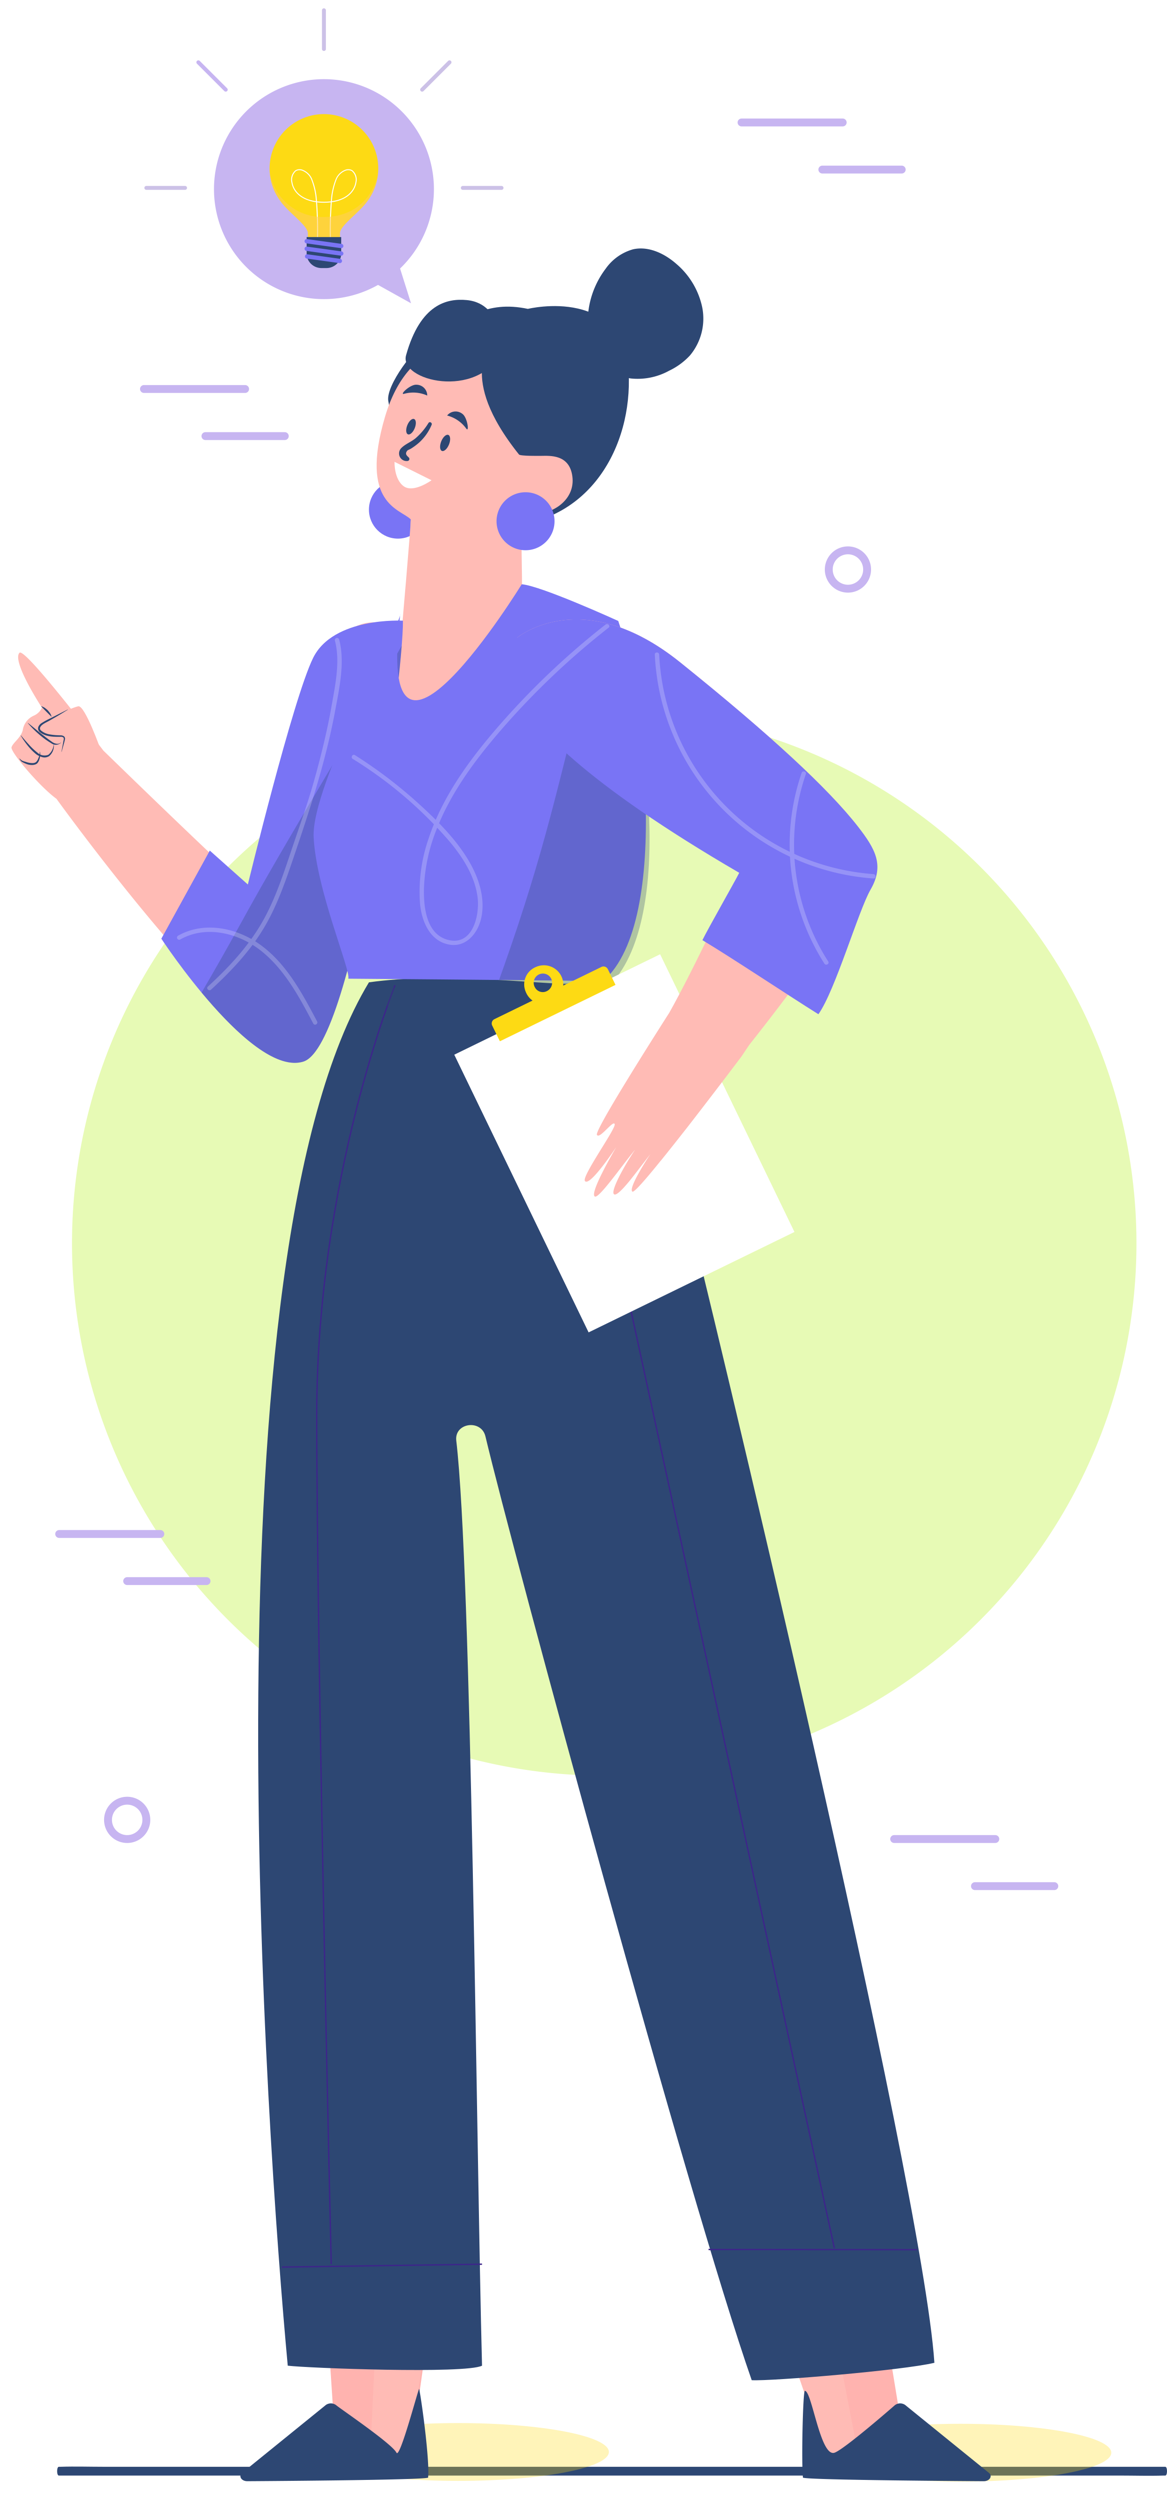 <svg xmlns="http://www.w3.org/2000/svg" xmlns:xlink="http://www.w3.org/1999/xlink" width="296" height="634" viewBox="0 0 296 634">
  <defs>
    <clipPath id="clip-path">
      <rect id="Rectángulo_409808" data-name="Rectángulo 409808" width="296" height="634" transform="translate(1109 5301)" fill="#fff" stroke="#707070" stroke-width="1" opacity="0.34"/>
    </clipPath>
    <clipPath id="clip-path-2">
      <rect id="Rectángulo_409807" data-name="Rectángulo 409807" width="734.672" height="489.78" transform="translate(0 0)" fill="#d9fefc"/>
    </clipPath>
    <filter id="Trazado_992881" x="-46.5" y="114.915" width="398.265" height="398.266" filterUnits="userSpaceOnUse">
      <feOffset dy="3" input="SourceAlpha"/>
      <feGaussianBlur stdDeviation="3" result="blur"/>
      <feFlood flood-opacity="0.161"/>
      <feComposite operator="in" in2="blur"/>
      <feComposite in="SourceGraphic"/>
    </filter>
  </defs>
  <g id="Enmascarar_grupo_1098660" data-name="Enmascarar grupo 1098660" transform="translate(-1109 -5301)" clip-path="url(#clip-path)">
    <g id="Grupo_1158749" data-name="Grupo 1158749" transform="translate(-213.269 10.507)">
      <g id="Grupo_1158748" data-name="Grupo 1158748" transform="translate(1049 5166.659)">
        <g id="Grupo_1158746" data-name="Grupo 1158746" transform="translate(0 519.487) rotate(-45)" clip-path="url(#clip-path-2)">
          <g transform="matrix(0.71, 0.71, -0.71, 0.71, 473, -86.54)" filter="url(#Trazado_992881)">
            <path id="Trazado_992881-2" data-name="Trazado 992881" d="M134.445,0A134.445,134.445,0,1,1,0,134.445,134.445,134.445,0,0,1,134.445,0Z" transform="translate(-37.5 311.05) rotate(-45)" fill="#e7fab5"/>
          </g>
        </g>
        <g id="Grupo_1158747" data-name="Grupo 1158747" transform="translate(276.186 126.443)">
          <path id="Trazado_992806" data-name="Trazado 992806" d="M286.484,24.8a4.861,4.861,0,1,1-4.861-4.861A4.86,4.86,0,0,1,286.484,24.8Z" transform="translate(-252.283 434.134)" fill="none" stroke="#c7b5f1" stroke-linecap="round" stroke-linejoin="round" stroke-miterlimit="10" stroke-width="2"/>
          <path id="Trazado_992807" data-name="Trazado 992807" d="M463.118,117.582a4.861,4.861,0,1,1-4.861-4.861A4.86,4.86,0,0,1,463.118,117.582Z" transform="translate(-246.102 24.246)" fill="none" stroke="#c7b5f1" stroke-linecap="round" stroke-linejoin="round" stroke-miterlimit="10" stroke-width="2"/>
          <line id="Línea_1120" data-name="Línea 1120" x2="25.656" transform="translate(33.598 96.046)" fill="none" stroke="#c7b5f1" stroke-linecap="round" stroke-linejoin="round" stroke-miterlimit="10" stroke-width="2"/>
          <line id="Línea_1121" data-name="Línea 1121" x2="20.129" transform="translate(49.189 107.992)" fill="none" stroke="#c7b5f1" stroke-linecap="round" stroke-linejoin="round" stroke-miterlimit="10" stroke-width="2"/>
          <line id="Línea_1122" data-name="Línea 1122" x2="25.658" transform="translate(185.17 28.451)" fill="none" stroke="#c7b5f1" stroke-linecap="round" stroke-linejoin="round" stroke-miterlimit="10" stroke-width="2"/>
          <line id="Línea_1123" data-name="Línea 1123" x2="20.131" transform="translate(205.663 40.396)" fill="none" stroke="#c7b5f1" stroke-linecap="round" stroke-linejoin="round" stroke-miterlimit="10" stroke-width="2"/>
          <line id="Línea_1124" data-name="Línea 1124" x2="25.656" transform="translate(223.88 463.792)" fill="none" stroke="#c7b5f1" stroke-linecap="round" stroke-linejoin="round" stroke-miterlimit="10" stroke-width="2"/>
          <line id="Línea_1125" data-name="Línea 1125" x2="20.129" transform="translate(244.373 475.739)" fill="none" stroke="#c7b5f1" stroke-linecap="round" stroke-linejoin="round" stroke-miterlimit="10" stroke-width="2"/>
          <line id="Línea_1126" data-name="Línea 1126" x2="25.658" transform="translate(12.092 386.429)" fill="none" stroke="#c7b5f1" stroke-linecap="round" stroke-linejoin="round" stroke-miterlimit="10" stroke-width="2"/>
          <line id="Línea_1127" data-name="Línea 1127" x2="20.131" transform="translate(29.34 398.376)" fill="none" stroke="#c7b5f1" stroke-linecap="round" stroke-linejoin="round" stroke-miterlimit="10" stroke-width="2"/>
          <g id="Grupo_1158673" data-name="Grupo 1158673" transform="translate(22.333 622.944)">
            <path id="Trazado_992808" data-name="Trazado 992808" d="M17.315,459.7H286.558c3.637,0,7.278.119,10.915,0,.159,0,.318,0,.477,0,.583,0,.584-2.226,0-2.226H28.706c-3.637,0-7.278-.119-10.915,0-.159.006-.318,0-.477,0-.583,0-.584,2.226,0,2.226Z" transform="translate(-27.637 -457.419)" fill="#2d4773"/>
          </g>
          <path id="Trazado_992826" data-name="Trazado 992826" d="M360.19,97.531a27.893,27.893,0,1,0-5.533,4.114l-.028.021,8.366,4.66-2.778-8.816Z" transform="translate(-261.657 -32.015)" fill="#c7b5f1"/>
          <g id="Grupo_1158694" data-name="Grupo 1158694" transform="translate(34.201)">
            <line id="Línea_1129" data-name="Línea 1129" y2="9.818" transform="translate(45.044)" fill="none" stroke="#ccc1e7" stroke-linecap="round" stroke-linejoin="round" stroke-miterlimit="10" stroke-width="1"/>
            <line id="Línea_1130" data-name="Línea 1130" x1="9.818" transform="translate(80.272 45.044)" fill="none" stroke="#ccc1e7" stroke-linecap="round" stroke-linejoin="round" stroke-miterlimit="10" stroke-width="1"/>
            <line id="Línea_1131" data-name="Línea 1131" x1="9.818" transform="translate(0 45.044)" fill="none" stroke="#ccc1e7" stroke-linecap="round" stroke-linejoin="round" stroke-miterlimit="10" stroke-width="1"/>
            <line id="Línea_1132" data-name="Línea 1132" y1="6.941" x2="6.941" transform="translate(69.954 13.193)" fill="none" stroke="#ccc1e7" stroke-linecap="round" stroke-linejoin="round" stroke-miterlimit="10" stroke-width="1"/>
            <line id="Línea_1133" data-name="Línea 1133" x1="6.943" y1="6.941" transform="translate(13.193 13.193)" fill="none" stroke="#c7b5f1" stroke-linecap="round" stroke-linejoin="round" stroke-miterlimit="10" stroke-width="1"/>
          </g>
          <g id="Grupo_1158709" data-name="Grupo 1158709" transform="translate(65.465 26.327)">
            <g id="Grupo_1158708" data-name="Grupo 1158708">
              <g id="Grupo_1158695" data-name="Grupo 1158695">
                <path id="Trazado_992827" data-name="Trazado 992827" d="M322.505,69.206a13.78,13.78,0,1,1,24.919,8.114h0c-1.966,2.964-7.078,6.311-7.078,8.316v2.29a.828.828,0,0,1-.828.828h-6.464a.828.828,0,0,1-.828-.828v-2.29c0-2.005-5.111-5.352-7.078-8.316h0A13.707,13.707,0,0,1,322.505,69.206Z" transform="translate(-322.505 -55.426)" fill="#fdda14"/>
              </g>
              <g id="Grupo_1158696" data-name="Grupo 1158696" transform="translate(5.488 13.981)">
                <path id="Trazado_992828" data-name="Trazado 992828" d="M336.061,83.966a90.267,90.267,0,0,1,.18-10.726,15.6,15.6,0,0,1-3.491,0,90.281,90.281,0,0,1,.18,10.726l-.243-.012a92.222,92.222,0,0,0-.193-10.747c-4.087-.568-5.917-2.884-6.245-5.068a3.053,3.053,0,0,1,1.037-3.023,2.086,2.086,0,0,1,1.682-.169,4.309,4.309,0,0,1,2.474,2.244,17.9,17.9,0,0,1,1.285,5.8,14.606,14.606,0,0,0,1.768.1,14.309,14.309,0,0,0,1.768-.1,17.9,17.9,0,0,1,1.285-5.8,4.318,4.318,0,0,1,2.474-2.244,2.08,2.08,0,0,1,1.681.169,3.055,3.055,0,0,1,1.037,3.023c-.328,2.185-2.158,4.5-6.245,5.068a92.2,92.2,0,0,0-.193,10.747ZM340.7,65.091a2.217,2.217,0,0,0-.615.091,4.071,4.071,0,0,0-2.326,2.121,17.518,17.518,0,0,0-1.245,5.656c3.915-.564,5.668-2.772,5.981-4.856a2.852,2.852,0,0,0-.922-2.778A1.69,1.69,0,0,0,340.7,65.091Zm-12.419,0a1.681,1.681,0,0,0-.874.234,2.851,2.851,0,0,0-.922,2.778c.313,2.084,2.066,4.292,5.981,4.856a17.521,17.521,0,0,0-1.245-5.656,4.071,4.071,0,0,0-2.326-2.121A2.165,2.165,0,0,0,328.285,65.091Z" transform="translate(-326.203 -64.846)" fill="#fff"/>
              </g>
              <g id="Grupo_1158697" data-name="Grupo 1158697" transform="translate(15.816 1.853)">
                <path id="Trazado_992829" data-name="Trazado 992829" d="M342.612,69.393a.791.791,0,0,1-.791-.791,10.683,10.683,0,0,0-8.062-10.37.791.791,0,0,1,.387-1.533A12.261,12.261,0,0,1,343.4,68.6.789.789,0,0,1,342.612,69.393Z" transform="translate(-333.162 -56.675)" fill="#fdda14"/>
              </g>
              <g id="Grupo_1158698" data-name="Grupo 1158698" transform="translate(13.515 1.481)">
                <path id="Trazado_992830" data-name="Trazado 992830" d="M331.611,57.215a.791.791,0,1,0,.791-.791A.792.792,0,0,0,331.611,57.215Z" transform="translate(-331.611 -56.424)" fill="#fdda14"/>
              </g>
              <g id="Grupo_1158700" data-name="Grupo 1158700" transform="translate(0.027 14.595)" opacity="0.55">
                <g id="Grupo_1158699" data-name="Grupo 1158699">
                  <path id="Trazado_992831" data-name="Trazado 992831" d="M350.03,65.26c-.76,5.65-5.322,11.5-13.754,11.5a13.581,13.581,0,0,1-13.754-11.5,13.7,13.7,0,0,0,2.617,7.3h0c1.967,2.964,7.078,6.311,7.078,8.316v2.29a.828.828,0,0,0,.828.828h6.463a.828.828,0,0,0,.828-.828v-2.29c0-2.005,5.111-5.352,7.078-8.316h0A13.707,13.707,0,0,0,350.03,65.26Z" transform="translate(-322.523 -65.26)" fill="#ffcd5c"/>
                </g>
              </g>
              <g id="Grupo_1158701" data-name="Grupo 1158701" transform="translate(9.395 31.188)">
                <path id="Trazado_992832" data-name="Trazado 992832" d="M337.606,76.44h-8.771v4.181a3.606,3.606,0,0,0,.56,1.928h0a3.77,3.77,0,0,0,3.182,1.75h1.287a3.77,3.77,0,0,0,3.182-1.75h0a3.6,3.6,0,0,0,.56-1.928V76.44Z" transform="translate(-328.835 -76.44)" fill="#2d4773"/>
              </g>
              <g id="Grupo_1158703" data-name="Grupo 1158703" transform="translate(8.848 31.692)">
                <g id="Grupo_1158702" data-name="Grupo 1158702">
                  <path id="Trazado_992833" data-name="Trazado 992833" d="M337.786,79.091a.435.435,0,0,1-.076-.006l-8.771-1.216a.548.548,0,0,1,.15-1.085L337.86,78a.548.548,0,0,1-.074,1.091Z" transform="translate(-328.466 -76.779)" fill="#7974f5"/>
                </g>
              </g>
              <g id="Grupo_1158705" data-name="Grupo 1158705" transform="translate(8.848 33.605)">
                <g id="Grupo_1158704" data-name="Grupo 1158704">
                  <path id="Trazado_992834" data-name="Trazado 992834" d="M337.786,80.38a.435.435,0,0,1-.076-.006l-8.771-1.216a.548.548,0,0,1,.15-1.085l8.771,1.216a.548.548,0,0,1-.074,1.091Z" transform="translate(-328.466 -78.069)" fill="#7974f5"/>
                </g>
              </g>
              <g id="Grupo_1158707" data-name="Grupo 1158707" transform="translate(8.955 35.55)">
                <g id="Grupo_1158706" data-name="Grupo 1158706">
                  <path id="Trazado_992835" data-name="Trazado 992835" d="M337.4,81.627a.434.434,0,0,1-.076-.006l-8.314-1.152a.548.548,0,0,1,.15-1.085l8.314,1.152a.548.548,0,0,1-.074,1.091Z" transform="translate(-328.538 -79.379)" fill="#7974f5"/>
                </g>
              </g>
            </g>
          </g>
          <ellipse id="Elipse_11989" data-name="Elipse 11989" cx="38.232" cy="7.332" rx="38.232" ry="7.332" transform="translate(75.055 611.91)" fill="#fdda14" opacity="0.3"/>
          <ellipse id="Elipse_11990" data-name="Elipse 11990" cx="38.232" cy="7.332" rx="38.232" ry="7.332" transform="translate(202.487 612.094)" fill="#fdda14" opacity="0.3"/>
          <g id="Grupo_1158742" data-name="Grupo 1158742" transform="translate(0 60.406)">
            <g id="Grupo_1158741" data-name="Grupo 1158741">
              <g id="Grupo_1158713" data-name="Grupo 1158713" transform="translate(90.66)">
                <path id="Trazado_992836" data-name="Trazado 992836" d="M403.826,106.855c.208,18.641-11.22,37.727-34.15,37.222l-16.34,26.566-10.552-58.461c-.49-3.948,6.634-13.372,10.092-15.361,9.469-5.417,14.648-10.107,25.334-7.881C378.209,88.941,403.559,82.767,403.826,106.855Z" transform="translate(-337.894 -73.621)" fill="#2d4773"/>
                <g id="Grupo_1158711" data-name="Grupo 1158711" transform="translate(55.478)">
                  <path id="Trazado_992837" data-name="Trazado 992837" d="M378.369,105.18a22.489,22.489,0,0,1,3.083-21.691,12.651,12.651,0,0,1,6.953-4.895c3.915-.859,7.961,1.072,10.968,3.721a19.8,19.8,0,0,1,6.545,10.992,14.582,14.582,0,0,1-3.1,12.2,17.33,17.33,0,0,1-5.306,3.89,16.569,16.569,0,0,1-9.672,1.965c-3.307-.484-6.495-2.617-7.581-5.778Z" transform="translate(-376.861 -78.388)" fill="#2d4773"/>
                </g>
                <circle id="Elipse_11991" data-name="Elipse 11991" cx="7.355" cy="7.355" r="7.355" transform="translate(0 58.877)" fill="#7974f5"/>
                <path id="Trazado_992838" data-name="Trazado 992838" d="M376.908,122.819c.328.41,5.042.343,5.567.34,2.2-.01,7.26-.478,7.976,5.264.723,5.8-4.807,9.07-8.135,9.252-.96.052-3.178.249-3.828.957-2,2.177.116,19.088-1.425,25.018-3.4,13.1,3.829,6.926,3.829,6.926s-46.949,50.066-33.988-.042c0,0,2.712-31.1,2.553-31.265-2.677-2.677-13.08-3.828-6.539-26,6.058-20.539,21.127-19.077,24.957-18.4C371.1,95.443,360.637,102.466,376.908,122.819Z" transform="translate(-338.845 -70.562)" fill="#ffbbb5"/>
                <path id="Trazado_992839" data-name="Trazado 992839" d="M345.861,101.241c-1.8,6.455,17.954,11.277,24.238-.769,0,0,.7-12.312-8.826-13.239C356.355,86.755,349.5,88.153,345.861,101.241Z" transform="translate(-336.448 -74.143)" fill="#2d4773"/>
                <g id="Grupo_1158712" data-name="Grupo 1158712" transform="translate(6.491 34.553)">
                  <path id="Trazado_992840" data-name="Trazado 992840" d="M375.124,119.346s-3.449-7.277-7.826,2.474" transform="translate(-332.504 -94.374)" fill="#ffbbb5"/>
                  <path id="Trazado_992841" data-name="Trazado 992841" d="M343.857,114.847l9.383,4.674s-4.59,3.339-7.07,1.512S343.857,114.847,343.857,114.847Z" transform="translate(-343.854 -95.289)" fill="#fff"/>
                  <path id="Trazado_992842" data-name="Trazado 992842" d="M357.687,110.571c.813,1.137.343-2.832-.994-3.745a2.756,2.756,0,0,0-3.85.439A8.605,8.605,0,0,1,357.687,110.571Z" transform="translate(-339.503 -99.45)" fill="#2d4773"/>
                  <path id="Trazado_992843" data-name="Trazado 992843" d="M345.621,103.972c-1.346.378,1.5-2.424,3.12-2.3a2.753,2.753,0,0,1,2.728,2.75A8.625,8.625,0,0,0,345.621,103.972Z" transform="translate(-343.169 -101.669)" fill="#2d4773"/>
                  <path id="Trazado_992844" data-name="Trazado 992844" d="M353.9,112.689c-.453,1.122-1.262,1.852-1.8,1.633s-.617-1.306-.165-2.428,1.262-1.852,1.8-1.633S354.355,111.568,353.9,112.689Z" transform="translate(-340.087 -97.529)" fill="#2d4773"/>
                  <path id="Trazado_992845" data-name="Trazado 992845" d="M348.013,109.865c-.432,1.072-1.2,1.769-1.723,1.56s-.591-1.248-.157-2.32,1.2-1.769,1.723-1.56S348.445,108.793,348.013,109.865Z" transform="translate(-342.889 -98.842)" fill="#2d4773"/>
                  <path id="Trazado_992846" data-name="Trazado 992846" d="M346.646,124.682s9.794,1.872,14.739,1.552S345.448,139.635,346.646,124.682Z" transform="translate(-342.527 -90.528)" fill="#ffbbb5"/>
                  <path id="Trazado_992847" data-name="Trazado 992847" d="M352.083,108.3a16.482,16.482,0,0,1-3.123,3.734c-1.124,1-2.689,1.532-3.733,2.582a1.925,1.925,0,0,0,1.526,3.305.518.518,0,0,0,.362-.874c-.414-.439-1.085-.84-.432-1.705.162-.214.669-.375.9-.515a15.184,15.184,0,0,0,2.17-1.606,12.714,12.714,0,0,0,3.135-4.449C353.13,108.234,352.4,107.774,352.083,108.3Z" transform="translate(-343.486 -98.571)" fill="#2d4773"/>
                </g>
                <path id="Trazado_992848" data-name="Trazado 992848" d="M376,127.4a7.355,7.355,0,1,0-7.355,7.355A7.356,7.356,0,0,0,376,127.4Z" transform="translate(-328.924 -58.222)" fill="#7974f5"/>
              </g>
              <g id="Grupo_1158714" data-name="Grupo 1158714" transform="translate(58.06 520.732)">
                <path id="Trazado_992849" data-name="Trazado 992849" d="M359.02,429.9l-3.563,25.3s-5.714,16.778-11.02,10.284a52.3,52.3,0,0,0-10.558-9.927l-1.742-26.3Z" transform="translate(-310.437 -429.251)" fill="#ffb3af"/>
                <path id="Trazado_992850" data-name="Trazado 992850" d="M341.541,430.325l-1.984,41.734s16.793,2.522,10.552-8.718l4.736-31.18Z" transform="translate(-306.844 -428.731)" fill="#ffbbb5"/>
                <path id="Trazado_992851" data-name="Trazado 992851" d="M339.208,448.214l-21.188,17.175c-1.083.8-.31,2.161,1.239,2.174,0,0,45.8-.261,45.868-.93.41-4.153-1.518-18.7-2.263-22.482-.107-.542-4.9,17.9-5.761,16.182-1.141-2.283-14.322-11.193-15.3-12.053A2.218,2.218,0,0,0,339.208,448.214Z" transform="translate(-317.516 -422.043)" fill="#2d4773"/>
              </g>
              <g id="Grupo_1158715" data-name="Grupo 1158715" transform="translate(193.716 520.732)">
                <path id="Trazado_992852" data-name="Trazado 992852" d="M408.919,429.9l9.613,25.3s5.714,16.778,11.02,10.284a52.3,52.3,0,0,1,10.558-9.927l-4.308-26.3Z" transform="translate(-408.919 -429.251)" fill="#ffb3af"/>
                <path id="Trazado_992853" data-name="Trazado 992853" d="M422.616,430.325l8.034,41.734s-16.793,2.522-10.552-8.718l-10.787-31.18Z" transform="translate(-408.729 -428.731)" fill="#ffbbb5"/>
                <path id="Trazado_992854" data-name="Trazado 992854" d="M439.624,448.051l21.188,17.175c1.083.8.31,2.161-1.239,2.174,0,0-45.8-.261-45.868-.931-.41-4.153,0-21.992.493-21.992,1.785,0,3.933,16.936,7.531,15.69,2.41-.834,14.322-11.193,15.3-12.053A2.223,2.223,0,0,1,439.624,448.051Z" transform="translate(-406.683 -421.879)" fill="#2d4773"/>
              </g>
              <g id="Grupo_1158716" data-name="Grupo 1158716" transform="translate(62.565 185.026)">
                <path id="Trazado_992855" data-name="Trazado 992855" d="M407.689,205.015c9.714,17.173,14.849,29.751,20.431,51.584,6.474,25.321,60.9,251.594,63.95,297.65-7.979,1.923-41.295,4.693-46.336,4.414C429.693,512.7,385.077,348.269,378.2,319.312c-1.057-4.451-7.934-3.474-7.4,1.07,3.9,33.068,5.061,177.97,6.532,234.6-4.184,2.13-44.446.605-49.278,0-5.255-56.717-21.517-281.237,20.594-350.836C367.9,201.493,388.164,204.433,407.689,205.015Z" transform="translate(-320.551 -203.056)" fill="#2d4773"/>
                <path id="Trazado_992856" data-name="Trazado 992856" d="M350.42,204.288s-19.859,48.949-19.859,108.855,3.678,215.5,3.678,215.5" transform="translate(-315.705 -202.459)" fill="none" stroke="#3d258a" stroke-miterlimit="10" stroke-width="0.339"/>
                <line id="Línea_1134" data-name="Línea 1134" x1="69.096" y1="318.484" transform="translate(77.048 3.641)" fill="none" stroke="#3d258a" stroke-miterlimit="10" stroke-width="0.339"/>
                <path id="Trazado_992857" data-name="Trazado 992857" d="M338.986,205.264l85.319,70.608s-12.394-45.637-26.479-72.079Z" transform="translate(-311.626 -202.699)" fill="#2d4773" opacity="0.3"/>
              </g>
              <line id="Línea_1135" data-name="Línea 1135" x1="50.75" y2="0.735" transform="translate(68.595 511.213)" fill="none" stroke="#3d258a" stroke-miterlimit="10" stroke-width="0.339"/>
              <line id="Línea_1136" data-name="Línea 1136" x1="52.871" y1="0.052" transform="translate(176.799 507.483)" fill="none" stroke="#3d258a" stroke-miterlimit="10" stroke-width="0.339"/>
              <g id="Grupo_1158723" data-name="Grupo 1158723" transform="translate(0 94.83)">
                <path id="Trazado_992858" data-name="Trazado 992858" d="M289.8,187.025s51.822,71.862,63.965,63.294c0,0,13.93-9.834,6.925-49.982-.013-3.9-.034-6.6.105-7.214,0,0,3.011-39.639,9.527-47.847.715-.9,2.875-2.576,2.587-2.648-19.9-4.975-27.513,45.051-33,68.2-.227.959-38.211-36.034-38.211-36.034s-19.9-26.308-21.284-24.8c-2.011,2.179,5.7,13.911,5.7,13.911a3.956,3.956,0,0,1-2.011,2.011,4.762,4.762,0,0,0-2.85,3.687c-.5,2.011-2.514,3.185-2.85,4.357S285.557,183.952,289.8,187.025Z" transform="translate(-278.396 -142.283)" fill="#ffbbb5"/>
                <path id="Trazado_992859" data-name="Trazado 992859" d="M298.405,167.684s-4.022-11.4-5.7-11.061-9.05,3.519-8.883,6.368,6.536.5,6.536.5-1.172,6.368,2.011,7.207S298.405,167.684,298.405,167.684Z" transform="translate(-275.768 -135.344)" fill="#ffbbb5"/>
                <g id="Grupo_1158722" data-name="Grupo 1158722" transform="translate(2.003 21.262)">
                  <path id="Trazado_992860" data-name="Trazado 992860" d="M289.172,160.911s.168,2.85-2.179,3.351a2.823,2.823,0,0,1-3.519,2.346s.839,1.34-1.006,1.676C282.468,168.286,290.346,176.833,289.172,160.911Z" transform="translate(-278.427 -154.526)" fill="#ffbbb5"/>
                  <g id="Grupo_1158717" data-name="Grupo 1158717" transform="translate(4.729 0.84)">
                    <path id="Trazado_992861" data-name="Trazado 992861" d="M290.472,157.221q-2.139,1.362-4.325,2.582c-.693.441-1.536.763-2.113,1.23-.626.488-.827,1.051-.344,1.466a4.407,4.407,0,0,0,2.023.95,14.581,14.581,0,0,0,2.418.254c.4.065.843-.116,1.422.3a.856.856,0,0,1,.182.855l-.148.614-.674,2.434-.049-.009.462-2.474c.028-.393.292-.873.006-1.174-.325-.246-.791-.134-1.2-.153-1.646,0-3.467-.107-4.8-1.239a1.193,1.193,0,0,1-.358-1.192,2.066,2.066,0,0,1,.776-1,17.763,17.763,0,0,1,2.21-1.213l4.49-2.28Z" transform="translate(-282.931 -157.175)" fill="#2d4773"/>
                  </g>
                  <g id="Grupo_1158718" data-name="Grupo 1158718" transform="translate(5.531)">
                    <path id="Trazado_992862" data-name="Trazado 992862" d="M283.509,156.609a3.433,3.433,0,0,1,.892.43,8.663,8.663,0,0,1,.72.586,8.186,8.186,0,0,1,.573.721,3.219,3.219,0,0,1,.4.876l-.037.034q-1.325-1.278-2.587-2.614Z" transform="translate(-283.472 -156.609)" fill="#2d4773"/>
                  </g>
                  <g id="Grupo_1158719" data-name="Grupo 1158719" transform="translate(2.128 4.231)">
                    <path id="Trazado_992863" data-name="Trazado 992863" d="M281.216,159.46c.695.562,1.376,1.115,2.044,1.67s1.328,1.113,2.033,1.616c.658.549,1.386,1.069,2.063,1.544a2.4,2.4,0,0,0,1.079.447,1.3,1.3,0,0,0,1.138-.31l.042.03a1.876,1.876,0,0,1-2.447.178,21.112,21.112,0,0,1-2.183-1.489,25.979,25.979,0,0,1-3.805-3.652Z" transform="translate(-281.179 -159.46)" fill="#2d4773"/>
                  </g>
                  <g id="Grupo_1158720" data-name="Grupo 1158720" transform="translate(0.335 7.373)">
                    <path id="Trazado_992864" data-name="Trazado 992864" d="M288.364,163.944a3.4,3.4,0,0,1-1.2,2.928,2.166,2.166,0,0,1-1.76.232,4.679,4.679,0,0,1-1.506-.723,13.893,13.893,0,0,1-2.191-2.235,19.161,19.161,0,0,1-1.736-2.538l.04-.031c.637.79,1.3,1.555,1.987,2.3a16.141,16.141,0,0,0,2.2,2.09,2.637,2.637,0,0,0,2.775.557,3.6,3.6,0,0,0,1.343-2.594Z" transform="translate(-279.971 -161.577)" fill="#2d4773"/>
                  </g>
                  <g id="Grupo_1158721" data-name="Grupo 1158721" transform="translate(0 11.579)">
                    <path id="Trazado_992865" data-name="Trazado 992865" d="M284.986,164.411a4.062,4.062,0,0,1-.18,1.922,2.627,2.627,0,0,1-.5.941,1.333,1.333,0,0,1-.565.337,2.873,2.873,0,0,1-.533.117,3.851,3.851,0,0,1-1.967-.377,6.363,6.363,0,0,1-.889-.439,2.243,2.243,0,0,1-.608-.807l.039-.034a2.526,2.526,0,0,0,.7.585,5.522,5.522,0,0,0,.879.283,4.625,4.625,0,0,0,1.8.312,1.329,1.329,0,0,0,.836-.285,2.607,2.607,0,0,0,.488-.769,4.955,4.955,0,0,0,.442-1.784Z" transform="translate(-279.745 -164.411)" fill="#2d4773"/>
                  </g>
                </g>
              </g>
              <path id="Trazado_992866" data-name="Trazado 992866" d="M365.281,142s-17.655-1.026-22.8,9.478-16.536,57.429-16.536,57.429l-9.653-8.6-12.29,22.345s23.061,35.192,36.022,31.17S365.431,156.317,365.281,142Z" transform="translate(-265.996 -47.603)" fill="#7974f5"/>
              <path id="Trazado_992867" data-name="Trazado 992867" d="M320.407,217.451c-3.094,5.655-6.287,11.238-9.525,16.792,7.805,9.395,18.443,19.8,25.818,17.508,11.7-3.63,22.966-80.084,24.945-105.5C348.3,170.178,333.576,193.39,320.407,217.451Z" transform="translate(-262.667 -45.533)" fill="#2d4773" opacity="0.3"/>
              <g id="Grupo_1158724" data-name="Grupo 1158724" transform="translate(76.62 85.162)">
                <path id="Trazado_992868" data-name="Trazado 992868" d="M352.353,144.817c.561,1.359-22.642,43.233-21.974,56.565.672,13.433,9.5,33.855,8.786,35.875,0,0,39.88.3,64.673.6,17.675-15.463,9.736-74.684,3.8-91.325,0,0-19.607-8.948-24.481-9.306C383.158,137.227,345.756,198.015,352.353,144.817Z" transform="translate(-330.364 -137.227)" fill="#7974f5"/>
              </g>
              <g id="Grupo_1158725" data-name="Grupo 1158725" transform="translate(122.656 97.775)" opacity="0.3">
                <path id="Trazado_992869" data-name="Trazado 992869" d="M393.707,152.41s-4.408-3.911-9.616-8.144c-.373.632-.77,1.256-1.147,1.886,2.441,3.255,1.6,7.011.276,12.217-7.1,27.9-10.413,44.084-22.181,76.445,14.356.326,10.626-.576,27.949-.368C406.663,218.986,399.644,169.052,393.707,152.41Z" transform="translate(-361.04 -144.267)" fill="#2d4773"/>
              </g>
              <g id="Grupo_1158729" data-name="Grupo 1158729" transform="translate(112.309 94.094)">
                <g id="Grupo_1158727" data-name="Grupo 1158727" transform="translate(0 84.916)">
                  <path id="Trazado_992870" data-name="Trazado 992870" d="M388.141,294.881l52.2-25.465L406.271,199l-52.2,25.463Z" transform="translate(-354.068 -199.002)" fill="#fff"/>
                  <path id="Trazado_992871" data-name="Trazado 992871" d="M388.141,294.881l52.2-25.465L406.271,199l-52.2,25.463Z" transform="translate(-354.068 -199.002)" fill="#fff" opacity="0.3"/>
                  <g id="Grupo_1158726" data-name="Grupo 1158726" transform="translate(9.496 2.747)">
                    <path id="Trazado_992872" data-name="Trazado 992872" d="M362.535,220.055l29.327-14.306-1.943-3.983a1.221,1.221,0,0,0-1.633-.562l-27.133,13.234a1.222,1.222,0,0,0-.562,1.634Z" transform="translate(-360.466 -200.743)" fill="#fdda14"/>
                    <path id="Trazado_992873" data-name="Trazado 992873" d="M366.427,207.643a4.935,4.935,0,1,0,2.424-6.256A4.753,4.753,0,0,0,366.427,207.643Zm2.327-1.137a2.338,2.338,0,1,1,3.043.92A2.251,2.251,0,0,1,368.754,206.506Z" transform="translate(-357.79 -200.853)" fill="#fdda14"/>
                  </g>
                </g>
                <g id="Grupo_1158728" data-name="Grupo 1158728" transform="translate(15.98 0.003)">
                  <path id="Trazado_992874" data-name="Trazado 992874" d="M451.865,210c-7.079,12.244-18.908,27.932-28.11,39.567,0,0-.045.059-.1.134-.416.608-1.944,2.894-1.974,2.939-4.185,5.551-9.246,12.185-13.862,18.121-2.345,2.983-4.571,5.8-6.53,8.222a.683.683,0,0,1-.1.1c-3.918,4.868-6.768,8.089-7.154,7.807-.98-.653,2.493-6.426,4.556-9.513-1.736,2.211-3.651,4.779-5.284,6.8-1.826,2.211-3.325,3.74-3.9,3.4-.994-.579,1.929-6.085,4.452-10.018.3-.475.594-.92.876-1.321-.267.312-.549.653-.861,1.054-3.072,3.829-8.43,11.428-9.38,10.834-1.351-.846,4.5-10.894,5.447-12.541-.994,1.469-6.783,10.048-7.94,8.623-.475-.579,1.558-3.963,3.621-7.332,2-3.25,4.052-6.456,3.918-7.079-.178-.846-1.84,1.2-3.117,2.271-.653.564-1.2.846-1.4.386-.148-.371,1.128-2.835,3.072-6.2,5.12-8.831,14.8-23.969,15.212-24.607l.015-.015c6.233-11.087,13.521-27.026,17.81-35.59-4.631-4.393-56.294-59.663-56.294-59.663s16.444-13.714,41.319,6.278c22.826,18.359,37.623,32.058,45.1,41.69C455.636,199.954,455.412,203.858,451.865,210Z" transform="translate(-364.835 -141.789)" fill="#ffbbb5"/>
                </g>
                <path id="Trazado_992875" data-name="Trazado 992875" d="M422.059,206.034c-1.049,2.088-8,14.289-9.344,17.078,7.679,4.61,21.826,14.047,29.42,18.789,4.307-6.057,10.14-26.265,13.239-31.627,3.559-6.156,1.181-10.325-3.186-15.937-7.492-9.622-22.286-23.329-45.111-41.679-24.871-19.994-41.319-6.29-41.319-6.29S343.822,160.507,422.059,206.034Z" transform="translate(-349.779 -141.787)" fill="#7974f5"/>
              </g>
              <g id="Grupo_1158740" data-name="Grupo 1158740" transform="translate(41.97 95.253)" opacity="0.22">
                <g id="Grupo_1158731" data-name="Grupo 1158731" transform="translate(44.329)">
                  <g id="Grupo_1158730" data-name="Grupo 1158730">
                    <path id="Trazado_992876" data-name="Trazado 992876" d="M336.8,176.769a105.148,105.148,0,0,1,24.73,21.156c3.324,4.015,6.306,8.748,6.941,14.025.522,4.338-1.128,12-7.125,10.8-5.929-1.19-6.624-8.469-6.477-13.331a44.257,44.257,0,0,1,3.12-14.6c3.731-9.638,10.061-18.078,16.795-25.812a196.215,196.215,0,0,1,26.913-25.52c.562-.442-.23-1.224-.787-.787a196.207,196.207,0,0,0-27.356,26.03c-7.275,8.414-14.056,17.7-17.56,28.371a41.085,41.085,0,0,0-2.14,16.3c.4,4.49,2.468,9.6,7.455,10.469,4.265.742,7.222-2.91,8.069-6.707,1.106-4.95-.573-10.132-3.059-14.392-3.261-5.591-8.022-10.3-12.771-14.628a116.975,116.975,0,0,0-16.188-12.327c-.607-.387-1.165.576-.561.959Z" transform="translate(-336.543 -142.568)" fill="#fff"/>
                  </g>
                </g>
                <g id="Grupo_1158733" data-name="Grupo 1158733" transform="translate(121.197 7.207)">
                  <g id="Grupo_1158732" data-name="Grupo 1158732">
                    <path id="Trazado_992877" data-name="Trazado 992877" d="M388.336,147.96a59.768,59.768,0,0,0,55.448,56.783c.714.053.711-1.06,0-1.113a58.639,58.639,0,0,1-54.335-55.67c-.036-.712-1.149-.717-1.113,0Z" transform="translate(-388.335 -147.424)" fill="#fff"/>
                  </g>
                </g>
                <g id="Grupo_1158735" data-name="Grupo 1158735" transform="translate(155.398 37.365)">
                  <g id="Grupo_1158734" data-name="Grupo 1158734">
                    <path id="Trazado_992878" data-name="Trazado 992878" d="M414.421,168.127a56.062,56.062,0,0,0,5.779,48.382c.387.6,1.351.043.962-.562a54.993,54.993,0,0,1-5.668-47.525c.236-.677-.839-.968-1.073-.294Z" transform="translate(-411.379 -167.744)" fill="#fff"/>
                  </g>
                </g>
                <g id="Grupo_1158737" data-name="Grupo 1158737" transform="translate(7.668 3.534)">
                  <g id="Grupo_1158736" data-name="Grupo 1158736">
                    <path id="Trazado_992879" data-name="Trazado 992879" d="M344.235,145.639c1.367,5.091.111,11.113-.779,16.174-1.138,6.468-2.694,12.868-4.467,19.19-1.585,5.652-3.55,11.156-5.432,16.714-2.047,6.048-3.985,12.2-6.98,17.863-3.63,6.863-8.88,12.557-14.561,17.777-.528.485.26,1.272.787.787,5.195-4.773,10.082-9.953,13.662-16.072,3.146-5.382,5.195-11.3,7.191-17.179,4.19-12.332,8.233-24.57,10.623-37.409,1.055-5.668,2.563-12.428,1.029-18.142a.556.556,0,0,0-1.072.3Z" transform="translate(-311.841 -144.949)" fill="#fff"/>
                  </g>
                </g>
                <g id="Grupo_1158739" data-name="Grupo 1158739" transform="translate(0 76.979)">
                  <g id="Grupo_1158738" data-name="Grupo 1158738">
                    <path id="Trazado_992880" data-name="Trazado 992880" d="M307.508,197.455c6.618-3.747,14.948-1.592,20.61,2.961,5.96,4.792,9.622,11.732,13.133,18.371.335.634,1.3.071.962-.562-3.8-7.188-7.854-14.834-14.671-19.626-5.919-4.162-14.064-5.8-20.6-2.1a.557.557,0,0,0,.561.962Z" transform="translate(-306.674 -194.436)" fill="#fff"/>
                  </g>
                </g>
              </g>
            </g>
          </g>
        </g>
      </g>
    </g>
  </g>
</svg>
